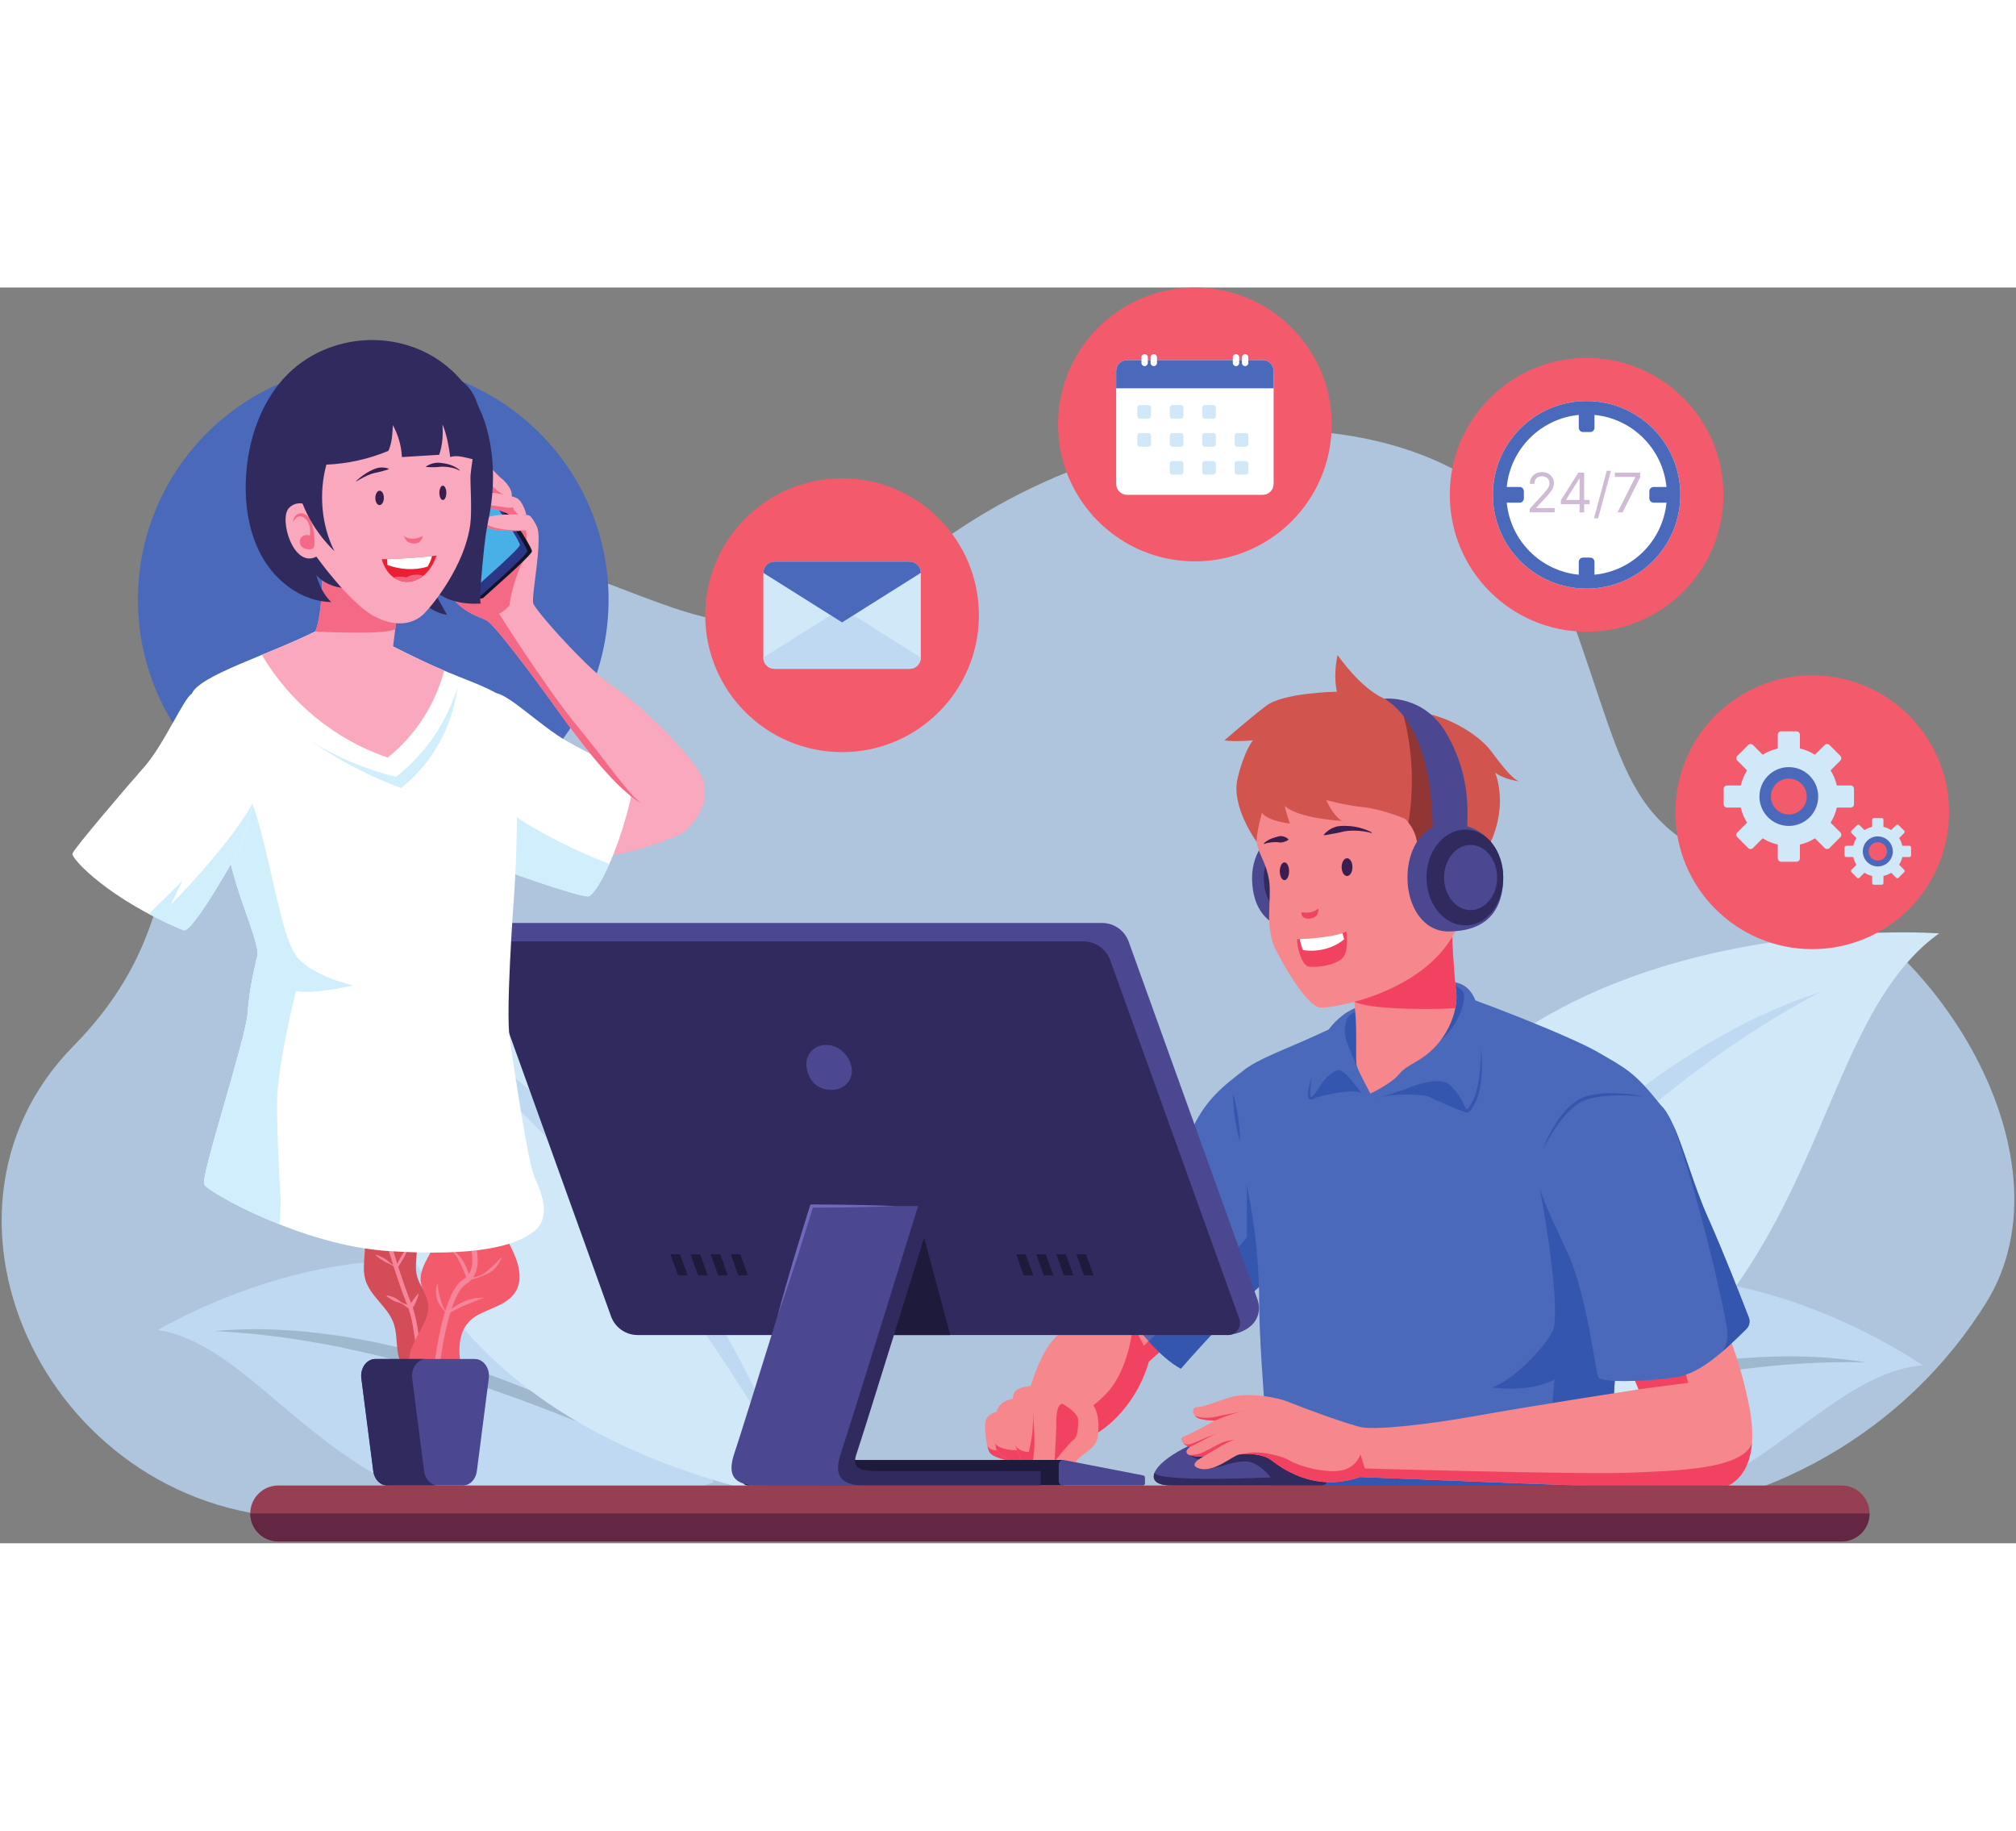 <svg class="h-full w-auto" width="380" height="345" viewBox="0 0 554 345" fill="none" xmlns="http://www.w3.org/2000/svg">
                    <rect x="0" y="0" width="554" height="345" fill="#808080" stroke="none"/>
                    <g clip-path="url(#clip0_72_6611)">
                    <path d="M544.014 281.701C520.605 317.22 480.466 338.097 437.933 338.097H84.913C13.956 338.097 -25.833 255.116 20.185 208.39C66.202 161.664 25.556 121.756 96.536 84.287C165.301 47.986 188.778 125.363 252.127 74.733C315.475 24.104 407.704 28.881 427.967 80.465C448.23 132.051 443.455 150.205 486.432 161.666C529.411 173.127 571.433 238.087 545.647 279.163C545.11 280.02 544.566 280.866 544.014 281.701Z" fill="#AFC5DD"/>
                    <path d="M528.321 296.099C491.132 299.255 466.062 368.98 373.094 327.07C373.094 327.07 383.302 296.632 429.033 277.658C474.762 258.686 528.321 296.099 528.321 296.099Z" fill="#BFD9F3"/>
                    <path d="M385.789 321.849C395.494 316.802 405.563 312.45 415.843 308.666C418.402 307.682 420.996 306.798 423.598 305.937C426.188 305.038 428.813 304.244 431.433 303.432C434.044 302.592 436.701 301.907 439.35 301.189C440.675 300.837 441.995 300.462 443.327 300.128L447.33 299.167L451.344 298.247L455.386 297.451L459.429 296.657C460.777 296.398 462.137 296.198 463.496 295.991C466.214 295.59 468.922 295.134 471.661 294.872C474.396 294.588 477.115 294.194 479.867 294.091C490.819 293.296 501.893 293.476 512.692 295.304C501.753 295.039 490.908 295.686 480.152 297.012L478.133 297.242L476.124 297.551L472.103 298.137C469.418 298.481 466.759 299.021 464.094 299.502C462.765 299.762 461.424 299.95 460.096 300.226L456.117 301.052L452.14 301.88L448.185 302.827L444.221 303.734C442.903 304.049 441.594 304.406 440.28 304.74L436.341 305.759C435.026 306.092 433.73 306.5 432.418 306.844C429.801 307.562 427.178 308.264 424.585 309.072C421.987 309.862 419.372 310.603 416.784 311.434C406.402 314.669 396.113 318.23 385.789 321.849Z" fill="#A0B8CE"/>
                    <path d="M532.873 177.442C487.496 209.885 508.487 318.611 357.057 335.73C357.057 335.73 346.948 288.828 391.229 229.542C435.51 170.256 532.873 177.442 532.873 177.442Z" fill="#D0E8F8"/>
                    <path d="M367.131 322.63C373.736 308.319 381.888 294.708 391.059 281.823C400.204 268.912 410.457 256.763 421.624 245.511C432.805 234.279 444.92 223.922 458.03 214.982C471.1 206.044 485.2 198.354 500.239 193.562C486.28 200.882 473.347 209.584 461.062 219.127C448.823 228.723 437.25 239.132 426.286 250.155C415.314 261.174 404.974 272.822 395.133 284.918C385.323 297.046 376.102 309.67 367.131 322.63Z" fill="#BFD9F3"/>
                    <path d="M43.371 286.409C80.247 292.176 100.344 363.494 196.033 328.236C196.033 328.236 187.993 297.154 143.712 275.008C99.431 252.862 43.371 286.409 43.371 286.409Z" fill="#BFD9F3"/>
                    <path d="M183.737 322.135C173.694 317.798 163.681 313.52 153.552 309.562C151.029 308.551 148.473 307.627 145.938 306.656C143.407 305.668 140.839 304.783 138.28 303.882C136.995 303.447 135.732 302.948 134.444 302.524L130.586 301.23C129.299 300.804 128.018 300.356 126.726 299.948L122.836 298.765L118.958 297.541L115.048 296.435L111.136 295.33C109.832 294.962 108.507 294.681 107.201 294.327C104.575 293.659 101.961 292.934 99.307 292.401L95.337 291.533L93.354 291.084L91.358 290.713C80.721 288.632 69.948 287.222 59.018 286.716C69.919 285.654 80.979 286.253 91.847 287.819C94.585 288.115 97.269 288.699 99.977 289.175C102.691 289.63 105.36 290.276 108.044 290.867C109.384 291.168 110.728 291.464 112.054 291.817L116.03 292.894L120.007 293.973L123.946 295.173L127.872 296.415C129.176 296.841 130.467 297.308 131.765 297.753C134.356 298.656 136.959 299.526 139.504 300.548C142.061 301.543 144.622 302.52 147.143 303.598C149.677 304.64 152.202 305.705 154.686 306.867C164.674 311.367 174.411 316.416 183.737 322.135Z" fill="#A0B8CE"/>
                    <path d="M67.885 172.449C108.745 206.254 81.561 307.957 224.022 334.331C224.022 334.331 236.748 290.529 198.723 231.341C160.697 172.153 67.885 172.449 67.885 172.449Z" fill="#D0E8F8"/>
                    <path d="M215.345 321.235C207.645 308.372 199.717 295.805 191.209 283.663C182.667 271.552 173.638 259.826 163.976 248.647C154.321 237.465 144.056 226.82 133.114 216.885C122.123 206.998 110.469 197.858 97.753 189.921C111.725 195.411 124.613 203.625 136.429 212.963C148.287 222.305 159.095 232.938 168.952 244.344C178.794 255.768 187.702 267.988 195.491 280.864C203.309 293.713 210.1 307.19 215.345 321.235Z" fill="#BFD9F3"/>
                    <path d="M308.184 267.128C303.07 273.204 298.433 283.277 295.556 284.876C292.678 286.475 287.827 287.031 283.242 301.791C278.658 316.552 301.804 314.531 301.804 314.531C301.804 314.531 311.701 308.845 315.697 295.109L325.609 286.315L308.184 267.128Z" fill="#F6878D"/>
                    <path d="M290.279 312.913C290.279 312.913 297.77 310.473 304.125 303.76C310.503 297.02 311.326 285.032 311.326 285.032L314.381 290.742L320.492 284.209L323.437 283.924L325.609 286.315L315.697 295.109C311.701 308.845 301.804 314.531 301.804 314.531C301.804 314.531 295.423 315.084 290.026 313.477C290.165 313.128 290.279 312.913 290.279 312.913Z" fill="#F14262"/>
                    <path d="M342.886 214.262C335.796 219.446 331.566 223.207 328.041 230.259C324.515 237.311 302.423 262.648 301.013 264.906C299.602 267.166 313.428 291.144 324.495 297.02C324.495 297.02 341.202 277.744 350.838 270.457C360.473 263.17 357.184 237.311 352.718 228.613C348.253 219.916 342.886 214.262 342.886 214.262Z" fill="#4A69BB"/>
                    <path d="M342.628 260.918V246.525C342.628 246.525 344.503 245.775 345.966 250.632C346.551 252.576 346.506 254.619 346.245 256.378L357.002 248.287C357.447 257.345 355.992 266.558 350.838 270.457C341.202 277.744 324.495 297.02 324.495 297.02C321.64 295.504 318.602 292.779 315.689 289.538C322.492 282.762 335.399 269.684 342.628 260.918Z" fill="#3556AE"/>
                    <path d="M273.898 308.845C272.057 309.42 270.699 310.299 270.699 312.617C270.699 314.936 271.099 318.613 271.977 320.052C272.856 321.491 277.397 322.353 277.397 322.353C277.397 322.353 277.093 312.777 276.134 311.018C275.175 309.259 273.898 308.845 273.898 308.845Z" fill="#F6878D"/>
                    <path d="M271.977 320.052C271.73 319.647 271.525 319.056 271.352 318.377C272.337 319.346 272.668 319.353 273.874 319.48L277.321 320.555C277.374 321.633 277.397 322.353 277.397 322.353C277.397 322.353 272.856 321.491 271.977 320.052Z" fill="#F14262"/>
                    <path d="M278.292 305.342C276.054 305.582 273.816 307.261 273.816 309.579C273.816 311.897 273.016 318.374 273.816 319.412C274.615 320.452 278.532 323.41 279.891 323.649C281.25 323.89 283.556 323.49 283.242 322.77C282.928 322.051 278.292 305.342 278.292 305.342Z" fill="#F6878D"/>
                    <path d="M273.476 317.672C275.173 319.588 279.512 319.416 279.512 319.416C279.512 319.416 281.419 321.453 281.654 322.107C281.796 322.503 282.577 323.023 282.683 323.426C281.967 323.699 280.742 323.8 279.891 323.649C278.558 323.415 274.775 320.571 273.874 319.48L273.476 317.677C273.476 317.676 273.476 317.674 273.476 317.672Z" fill="#F14262"/>
                    <path d="M286.677 301.517C279.81 301.905 278.532 302.544 278.292 305.342C278.052 308.14 278.212 316.294 279.09 318.374C279.971 320.452 280.449 322.291 281.569 323.41C282.688 324.529 284.363 324.534 284.363 324.534C284.363 324.534 288.123 319.013 288.283 314.377C288.442 309.739 286.677 301.517 286.677 301.517Z" fill="#F6878D"/>
                    <path d="M282.727 319.94C283.075 318.041 283.848 316.017 283.946 309.663C283.983 307.275 286.196 319.742 285.207 323.164C284.715 324.013 284.362 324.534 284.362 324.534C284.362 324.534 282.688 324.529 281.569 323.41C280.449 322.291 279.97 320.452 279.09 318.374C279.034 318.239 278.98 318.075 278.929 317.892C279.377 319.058 280.8 319.823 282.727 319.94Z" fill="#F14262"/>
                    <path d="M301.711 315.576C301.279 319.396 296.276 320.772 295.716 322.69C295.157 324.609 295.556 326.368 294.597 326.847C293.638 327.327 289.642 325.089 289.802 322.531C289.802 322.531 288.762 324.689 286.444 325.089C284.127 325.488 283.567 323.794 283.967 321.243C284.366 318.692 284.287 317.334 284.207 314.297C284.127 311.259 283.407 308.46 284.766 305.102C286.125 301.744 287.963 298.786 291.64 299.346C295.316 299.905 297.555 304.543 299.553 306.142C301.55 307.74 302.189 311.339 301.711 315.576Z" fill="#F6878D"/>
                    <path d="M289.802 322.531C290.026 317.672 290.279 313.696 290.279 312.913C290.279 312.128 290.026 306.972 291.858 306.659C292.136 306.612 296.167 309.166 296.245 310.889C296.323 312.614 296.245 315.709 294.991 316.59C293.739 317.472 289.802 322.531 289.802 322.531Z" fill="#F14262"/>
                    <path d="M456.363 224.618C449.078 215.371 446.57 214.43 439.05 210.043C431.529 205.654 403.013 194.528 397.137 193.116C391.262 191.707 367.564 202.756 359.788 206.282C352.014 209.807 342.118 213.277 340.432 216.713C334.79 228.217 345.967 244.521 346.025 278.684C346.056 296.578 350.133 336.816 350.133 336.816C350.133 336.816 439.677 336.984 440.929 335.103C442.184 333.222 445.317 268.968 446.885 255.804C448.451 242.639 456.363 224.618 456.363 224.618Z" fill="#4A69BB"/>
                    <path d="M340.762 234.726C340.09 232.563 339.692 230.361 339.356 228.149C339.049 225.934 338.809 223.708 338.842 221.444C339.515 223.607 339.913 225.809 340.246 228.02C340.551 230.237 340.793 232.461 340.762 234.726Z" fill="#3556AE"/>
                    <path d="M374.247 221.267C370.787 219.974 362.591 222.222 361.092 222.744C359.593 223.265 361.974 216.859 362.855 216.067C363.736 215.273 365.146 213.426 367.849 214.262C370.551 215.096 372.824 218.192 373.215 219.211C373.607 220.229 374.247 221.267 374.247 221.267Z" fill="#3556AE"/>
                    <path d="M403.073 226.615C401.839 226.557 394.641 223.246 392.919 222.423C391.195 221.6 383.387 221.216 378.145 222.681C378.145 222.681 388.238 215.861 394.113 215.92C399.988 215.978 402.222 218.094 402.691 219.974C403.161 221.855 403.073 226.615 403.073 226.615Z" fill="#3556AE"/>
                    <path d="M364.58 322.408C365.541 321.468 424.019 323.349 425.195 317.237C426.37 311.125 427.178 300.01 427.178 300.01C420.139 303.771 409.918 302.204 409.918 302.204C416.734 299.978 426.604 288.794 427.075 285.502C428.523 275.364 423.108 247.411 423.108 247.411L427.075 239.427L431.717 236.841C431.717 236.841 440.519 241.226 448.046 249.292C447.538 251.523 447.131 253.724 446.884 255.804C445.407 268.215 442.537 326.03 441.163 334.18C423.05 334.848 390.217 336.051 368.246 336.805C357.601 336.83 350.132 336.816 350.132 336.816C350.132 336.816 349.995 331.523 349.675 323.934C355.804 323.575 363.983 322.992 364.58 322.408Z" fill="#3556AE"/>
                    <path d="M376.455 222.972C382.765 222.211 392.907 216.743 396.903 218.622C400.898 220.503 401.838 225.322 402.66 226.145C403.483 226.968 407.008 222.854 407.008 212.746C407.008 202.638 407.319 192.287 399.877 190.88C392.437 189.473 373.165 196.76 369.287 199.7C365.409 202.638 363.764 205.614 362.706 208.475C361.649 211.335 358.829 222.854 360.121 222.972C361.414 223.089 365.057 215.567 367.76 215.331C370.462 215.096 374.746 223.178 376.455 222.972Z" fill="#4A69BB"/>
                    <path d="M372.866 213.922C371.256 210.102 369.494 206.752 369.553 204.107C369.612 201.462 370.199 199.641 373.137 198.817C376.074 197.995 377.308 199.582 377.485 203.578C377.661 207.574 372.866 213.922 372.866 213.922Z" fill="#3556AE"/>
                    <path d="M395.901 206.8C402.044 201.227 402.739 194.997 402.163 193.705C401.586 192.412 399.049 191.471 399.049 191.471C399.049 191.471 398.05 195.526 398.637 196.526C399.225 197.525 395.901 206.8 395.901 206.8Z" fill="#3556AE"/>
                    <path d="M386.124 220.271C387.62 219.599 389.182 219.075 390.775 218.643C392.375 218.253 394.018 217.944 395.727 218.054C396.569 218.117 397.474 218.301 398.228 218.897C398.892 219.524 399.398 220.091 399.963 220.736C401.082 222.007 401.853 223.55 402.562 225.001C402.719 225.335 402.966 225.728 403.075 225.764C403.088 225.769 403.082 225.789 403.209 225.71C403.315 225.636 403.439 225.507 403.551 225.367C404.009 224.78 404.384 224.049 404.751 223.336C405.491 221.929 405.887 220.37 406.202 218.781C406.508 217.192 406.685 215.57 406.799 213.943C406.939 212.317 406.985 210.682 407.007 209.043C407.33 212.307 407.336 215.612 406.883 218.895C406.664 220.533 406.254 222.185 405.515 223.712C405.15 224.46 404.78 225.198 404.24 225.914C404.096 226.091 403.943 226.27 403.716 226.434C403.607 226.516 403.457 226.593 403.279 226.637C403.093 226.681 402.869 226.65 402.702 226.572C402.366 226.403 402.224 226.177 402.087 225.985C401.957 225.788 401.855 225.596 401.758 225.407C401.047 223.917 400.343 222.495 399.308 221.281C398.814 220.679 398.233 220.015 397.724 219.504C397.191 219.06 396.429 218.839 395.658 218.742C394.094 218.557 392.46 218.774 390.87 219.072C389.267 219.355 387.691 219.791 386.124 220.271Z" fill="#3556AE"/>
                    <path d="M371.656 218.164C370.974 217.561 370.298 216.959 369.559 216.458C369.193 216.208 368.82 215.968 368.436 215.804C368.241 215.729 368.054 215.672 367.878 215.649C367.801 215.657 367.718 215.65 367.656 215.669C367.599 215.708 367.565 215.692 367.454 215.774C365.939 216.709 364.76 217.993 363.757 219.463C363.249 220.172 362.803 220.984 362.203 221.719C361.903 222.084 361.583 222.437 361.178 222.751C360.967 222.897 360.752 223.068 360.373 223.113C360.192 223.144 359.938 223.066 359.784 222.929C359.63 222.788 359.554 222.629 359.509 222.492C359.344 221.936 359.397 221.472 359.441 221.002C359.499 220.537 359.581 220.084 359.685 219.637C359.91 218.747 360.158 217.872 360.478 217.018C360.356 217.921 360.193 218.812 360.12 219.71C360.07 220.156 360.036 220.602 360.029 221.04C360.027 221.467 360.036 221.935 360.165 222.24C360.193 222.318 360.236 222.358 360.251 222.369C360.273 222.367 360.251 222.375 360.296 222.363C360.372 222.355 360.549 222.254 360.692 222.129C360.992 221.875 361.274 221.542 361.532 221.193C362.062 220.51 362.487 219.722 363.018 218.95C363.553 218.195 364.138 217.463 364.818 216.812C365.496 216.162 366.282 215.605 367.093 215.175C367.167 215.123 367.356 215.055 367.51 215.012C367.666 214.981 367.818 214.998 367.963 215.006C368.237 215.061 368.473 215.159 368.692 215.275C369.118 215.517 369.483 215.808 369.83 216.115C370.504 216.751 371.123 217.422 371.656 218.164Z" fill="#3556AE"/>
                    <path d="M372.003 190.961C372.016 193.445 372.116 195.921 372.374 198.393C373.007 204.453 372.386 212.446 372.866 213.922C373.4 215.567 376.573 221.444 376.573 221.444C376.573 221.444 382.213 218.857 384.564 216.037C386.914 213.217 389.968 213.073 394.082 208.913C398.195 204.753 400.991 198.146 400.075 192.647C399.957 191.942 399.236 184.902 399.076 177.614C398.917 170.327 391.262 164.79 383.976 164.79C376.691 164.79 372.329 175.603 372.101 182.891C372.007 185.881 371.99 188.69 372.003 190.961Z" fill="#F6878D"/>
                    <path d="M399.076 177.614C399.236 184.902 399.957 191.942 400.075 192.647C400.358 194.347 400.285 196.154 399.93 197.96C398.318 198.257 377.568 198.758 372.192 196.255C372.07 194.494 372.013 192.729 372.003 190.961C371.99 188.69 372.007 185.881 372.101 182.891C372.197 179.802 373.04 176.081 374.529 172.817L391.598 166.766C395.788 169.001 398.974 172.943 399.076 177.614Z" fill="#F14262"/>
                    <path d="M359.22 147.27C348.196 147.27 344.071 155.741 344.071 162.089C344.071 167.786 345.897 176.908 359.22 176.908C365.884 176.908 370.394 170.273 370.394 162.089C370.394 153.904 365.884 147.27 359.22 147.27Z" fill="#4B4791"/>
                    <path d="M358.734 150.9C350.409 150.9 347.294 157.295 347.294 162.089C347.294 166.391 348.673 173.278 358.734 173.278C363.765 173.278 367.171 168.269 367.171 162.089C367.171 155.909 363.765 150.9 358.734 150.9Z" fill="#302A5E"/>
                    <path d="M345.312 152.272C345.963 156.136 347.875 157.613 348.729 162.822C349.584 168.03 347.306 175.6 350.703 182.192C354.1 188.784 359.592 197.452 362.766 197.817C365.939 198.184 391.355 193.89 399.931 176.833C402.392 171.937 407.653 152.737 403.152 141.014C398.649 129.29 391.326 118.547 374.401 118.221C357.476 117.895 341.86 131.795 345.312 152.272Z" fill="#F6878D"/>
                    <path d="M359.467 173.392C360.372 173.413 361.364 173.069 361.81 172.475C362.201 171.956 362.363 171.272 362.248 170.633C360.925 171.723 359.303 171.911 357.674 171.626C357.473 172.842 358.41 173.367 359.467 173.392Z" fill="#F14262"/>
                    <path d="M389.407 152.272C388.764 148.253 386.078 145.933 386.078 145.933C386.078 145.933 379.61 143.248 374.605 142.76C369.601 142.271 364.474 140.807 364.474 140.807C364.474 140.807 366.061 144.825 368.746 146.539C368.746 146.539 356.784 145.933 353.001 142.393C353.001 142.393 353.734 145.311 354.466 147.27C354.466 147.27 348.607 146.666 346.777 144.346C346.777 144.346 345.312 149.455 345.312 152.272C345.312 152.272 338.273 142.638 340.064 134.987C341.855 127.336 344.294 124.406 344.294 124.406C344.294 124.406 339.25 124.895 336.483 124.406C336.483 124.406 342.993 118.71 347.875 114.966C352.758 111.222 367.403 111.059 367.403 111.059C367.403 111.059 366.265 107.152 367.566 100.967C367.566 100.967 373.832 110.165 380.464 112.972C387.095 115.78 386.202 115.541 393.233 117.316C400.265 119.092 406.95 123.593 409.757 127.378C412.564 131.162 415.615 135.069 417.446 135.678C417.446 135.678 413.051 135.069 410.855 133.237C410.855 133.237 414.518 141.56 409.676 152.272C404.834 162.984 392.703 159.814 390.349 157.449C387.998 155.085 389.407 152.272 389.407 152.272Z" fill="#D1544E"/>
                    <path d="M390.349 157.449C387.998 155.085 389.407 152.272 389.407 152.272C389.018 149.841 387.882 148.036 387.045 146.987C388.806 136.31 388.088 125.231 384.962 114.872C386.789 115.614 387.873 115.947 390.519 116.628C393.766 121.512 396.194 127.009 397.866 132.577C399.995 139.667 401.027 147.326 399.04 154.457C398.531 156.285 397.789 158.069 396.849 159.739C393.838 159.487 391.299 158.404 390.349 157.449Z" fill="#913634"/>
                    <path d="M393.663 148.294C393.663 148.294 394.5 121.518 380.464 112.972C380.464 112.972 391.326 111.752 397.551 122.617C403.775 133.481 403.354 142.801 403.198 148.024C403.041 153.246 393.663 148.294 393.663 148.294Z" fill="#4B4791"/>
                    <path d="M397.942 147.27C408.967 147.27 413.093 155.741 413.093 162.089C413.093 167.786 411.267 176.908 397.942 176.908C391.279 176.908 386.77 170.273 386.77 162.089C386.77 153.904 391.279 147.27 397.942 147.27Z" fill="#4B4791"/>
                    <path d="M391.998 162.089C391.998 154.824 396.793 148.934 402.709 148.934C408.623 148.934 413.093 154.824 413.093 162.089C413.093 169.354 408.623 175.244 402.709 175.244C396.793 175.244 391.998 169.354 391.998 162.089Z" fill="#302A5E"/>
                    <path d="M396.833 162.089C396.833 157.145 400.096 153.137 404.122 153.137C408.147 153.137 411.411 157.145 411.411 162.089C411.411 167.034 408.147 171.041 404.122 171.041C400.096 171.041 396.833 167.034 396.833 162.089Z" fill="#4B4791"/>
                    <path d="M369.998 176.908C367.019 178.548 357.287 179.095 356.626 179.004C355.964 178.912 357.323 186.303 359.706 186.577C362.09 186.851 366.856 186.213 368.842 184.298C370.828 182.384 369.998 176.908 369.998 176.908Z" fill="#F14262"/>
                    <path d="M369.376 179.062C369.192 178.407 369.048 177.881 368.91 177.369C365.632 178.488 359.18 178.961 357.192 179.01C357.354 179.997 357.638 180.998 358.041 181.979C358.104 181.939 358.025 182.075 358.088 182.034C362.383 182.71 366.752 181.318 369.376 179.062Z" fill="white"/>
                    <path d="M368.685 159.241C368.685 157.892 369.35 156.799 370.17 156.799C370.991 156.799 371.656 157.892 371.656 159.241C371.656 160.589 370.991 161.682 370.17 161.682C369.35 161.682 368.685 160.589 368.685 159.241Z" fill="#391E4F"/>
                    <path d="M351.693 160.379C351.693 159.031 352.265 157.938 352.97 157.938C353.675 157.938 354.246 159.031 354.246 160.379C354.246 161.728 353.675 162.822 352.97 162.822C352.265 162.822 351.693 161.728 351.693 160.379Z" fill="#391E4F"/>
                    <path d="M376.999 149.722C375.984 149.163 374.892 148.778 373.77 148.456C372.645 148.153 371.477 147.976 370.291 147.934C369.114 147.875 367.867 147.842 366.725 148.283C365.582 148.677 364.544 149.396 363.78 150.343L363.867 150.489C365.093 150.357 366.105 150.056 367.175 149.914C368.219 149.757 369.234 149.376 370.325 149.287C372.487 149.104 374.751 149.275 376.93 149.877L376.999 149.722Z" fill="#391E4F"/>
                    <path d="M347.398 152.877C347.928 152.672 348.486 152.543 349.04 152.479C349.592 152.405 350.145 152.378 350.693 152.371C351.245 152.363 351.793 152.56 352.331 152.429C352.603 152.368 352.88 152.316 353.163 152.197C353.447 152.101 353.739 151.974 354.05 151.756L354.068 151.587C353.537 151.069 352.936 150.847 352.325 150.736C351.709 150.621 351.099 150.867 350.507 151.03C349.911 151.185 349.328 151.393 348.78 151.674C348.241 151.973 347.713 152.285 347.294 152.744L347.398 152.877Z" fill="#391E4F"/>
                    <path d="M364.58 328.202C364.586 328.58 364.057 329.126 362.766 329.126C361.472 329.126 326.709 329.126 322.008 329.126C317.307 329.126 316.21 327.268 317.621 324.917C319.031 322.565 324.985 317.393 339.713 313.789C354.442 310.185 362.185 318.613 364.58 322.408C366.336 325.192 364.58 328.202 364.58 328.202Z" fill="#4B4791"/>
                    <path d="M317.274 325.623C318.085 328.319 349.184 326.913 349.184 326.913C349.184 326.913 346.03 322.652 342.545 322.531C339.058 322.408 337.363 323.621 332.688 324.426C328.013 325.229 331.479 322.521 331.479 322.521C331.479 322.521 328.176 321.791 326.831 320.748C326.831 320.748 334.535 318.471 337.767 317.941C340.997 317.414 349.224 317.766 350.281 317.941C351.029 318.067 354.825 315.862 359.411 316.968C361.973 318.841 363.666 320.961 364.58 322.408C366.336 325.192 364.58 328.202 364.58 328.202C364.586 328.58 364.057 329.126 362.766 329.126C361.472 329.126 326.709 329.126 322.008 329.126C317.791 329.126 316.481 327.628 317.274 325.623Z" fill="#302A5E"/>
                    <path d="M450.293 302.713C450.293 302.713 421.309 307.197 405.599 310.008C390.716 312.672 377.866 313.829 374.222 313.123C370.579 312.418 358.124 307.834 354.128 306.189C350.133 304.543 342.142 303.602 338.03 304.895C333.916 306.189 330.547 307.598 328.902 307.598C327.258 307.598 327.57 310.263 329.764 310.812C331.957 311.36 333.916 311.282 333.916 311.282C333.916 311.282 326.474 315.356 325.142 315.749C323.811 316.14 325.388 318.569 327.19 318.412C327.19 318.412 325.612 319.353 326.161 320.293C326.709 321.233 330.625 321.233 330.625 321.233C330.625 321.233 325.846 323.584 329.842 324.524C333.837 325.464 338.616 320.999 340.576 320.606C342.533 320.214 347.077 320.45 349.271 322.096C351.465 323.741 360.866 331.341 373.713 326.797C373.713 326.797 460.918 330.331 469.615 330.331C478.31 330.331 483.562 322.644 480.773 307.834C477.985 293.024 472.579 281.976 472.579 281.976L442.497 284.091L450.293 302.713Z" fill="#F6878D"/>
                    <path d="M340.782 308.928C341.549 308.747 342.161 308.641 342.545 308.617C342.545 308.617 341.801 308.746 340.782 308.928Z" fill="#F14262"/>
                    <path d="M333.916 311.282C333.916 311.282 331.957 311.36 329.764 310.812C329.147 310.658 328.685 310.333 328.366 309.952C330.806 311.03 333.81 310.341 335.454 309.95C336.492 309.702 339.04 309.238 340.782 308.928C339.038 309.338 336.481 310.139 333.916 311.282Z" fill="#F14262"/>
                    <path d="M334.3 314.808C334.488 314.723 334.647 314.656 334.75 314.624C334.75 314.624 334.58 314.693 334.3 314.808Z" fill="#F14262"/>
                    <path d="M325.157 317.493C325.185 317.519 326.045 318.278 327.856 317.49C329.364 316.833 333.025 315.33 334.3 314.808C332.695 315.537 328.347 317.991 327.19 318.412C326.389 318.482 325.634 318.041 325.157 317.493Z" fill="#F14262"/>
                    <path d="M329.658 320.372C330.989 319.98 333.771 318.294 335.475 317.49C337.178 316.684 339.353 316.59 339.353 316.59C339.353 316.59 338.705 316.65 337.002 317.49C335.298 318.33 330.625 321.233 330.625 321.233C330.625 321.233 328.113 321.233 326.831 320.748C326.845 320.748 328.331 320.761 329.658 320.372Z" fill="#F14262"/>
                    <path d="M354.453 322.291C356.92 323.82 364.206 325.817 368.554 324.995C372.902 324.172 373.842 320.529 373.842 320.529L375.057 324.446C375.057 324.446 435.536 326.17 447.835 325.617C459.994 325.07 478.957 324.794 481.434 317.49C480.754 325.967 476.163 330.331 469.614 330.331C460.918 330.331 373.713 326.797 373.713 326.797C360.866 331.341 351.464 323.741 349.271 322.096C347.447 320.727 344.004 320.336 341.767 320.468H341.768C345.104 319.298 351.985 320.763 354.453 322.291Z" fill="#F14262"/>
                    <path d="M450.293 302.713C450.293 302.713 461.624 301.174 463.895 300.939L462.172 293.887L447.835 296.786L450.293 302.713Z" fill="#F14262"/>
                    <path d="M480.574 282.973C481.001 284.077 480.73 285.318 479.884 286.144C474.617 291.288 467.704 298.293 460.594 299.372C452.838 300.546 439.912 301.017 439.206 299.372C438.501 297.725 435.916 276.804 431.216 266.225C426.515 255.647 423.46 250.24 422.285 244.128C421.11 238.016 431.685 223.677 436.387 222.501C441.087 221.326 451.898 220.621 456.363 224.618C460.829 228.613 464.119 243.894 469.289 255.413C473.462 264.707 478.705 278.134 480.574 282.973Z" fill="#4A69BB"/>
                    <path d="M451.484 222.297C450.044 222.131 448.606 222.012 447.164 221.98C445.726 221.922 444.287 221.926 442.855 222.011C441.424 222.098 440 222.241 438.597 222.493C437.892 222.606 437.201 222.769 436.507 222.925C435.862 223.16 435.196 223.331 434.602 223.702C433.971 223.986 433.422 224.433 432.841 224.819C432.314 225.286 431.749 225.709 431.267 226.231C430.234 227.202 429.364 228.341 428.482 229.466C427.621 230.612 426.84 231.821 426.098 233.055C425.333 234.277 424.654 235.551 423.992 236.841C424.964 234.106 426.306 231.506 427.916 229.066C428.735 227.856 429.624 226.683 430.662 225.63C431.15 225.075 431.749 224.623 432.3 224.127C432.916 223.704 433.494 223.227 434.185 222.905C434.832 222.515 435.579 222.317 436.296 222.072C437.016 221.921 437.732 221.748 438.46 221.655C439.912 221.446 441.374 221.309 442.835 221.322C445.751 221.316 448.666 221.598 451.484 222.297Z" fill="#3556AE"/>
                    <path d="M474.706 287.304C474.668 283.547 466.738 249.114 459.733 229.921C462.711 236.479 465.493 246.957 469.289 255.413C473.462 264.707 478.705 278.134 480.574 282.973C481.001 284.077 480.73 285.318 479.884 286.144C477.866 288.115 475.606 290.356 473.187 292.436C473.369 292.258 474.742 290.811 474.706 287.304Z" fill="#3556AE"/>
                    <path d="M96.664 248.512C96.521 249.671 96.763 250.838 97.326 251.861C99.377 255.592 100.416 259.879 100.282 264.135C100.193 266.939 99.617 269.809 100.381 272.509C101.698 277.168 106.614 280.048 108.196 284.624C109.598 288.68 108.294 293.781 111.208 296.93C111.931 297.711 113.052 298.308 114.04 297.912C114.535 297.714 114.907 297.3 115.26 296.899C118.601 293.104 122.179 288.49 121.148 283.539C120.18 278.887 115.387 275.744 114.479 271.08C113.737 267.268 115.685 262.874 113.501 259.663C112.899 258.777 112.037 258.1 111.379 257.254C108.783 253.92 109.745 248.607 106.753 245.622C105.778 244.649 104.558 244.097 103.228 243.813C100.092 243.142 97.058 245.327 96.664 248.511V248.512Z" fill="#D34C58"/>
                    <path d="M115.669 307.615C115.869 305.135 115.955 302.652 116.047 300.163C115.934 297.683 115.802 295.201 115.589 292.721C115.377 290.242 115.098 287.762 114.66 285.297C114.214 282.848 113.626 280.345 112.596 278.043C110.796 273.492 109.342 268.732 107.872 264.017L105.74 256.907C104.863 254.585 104.009 252.258 103.183 249.914C103.546 252.379 104.109 254.801 104.604 257.239L106.74 264.364C108.219 269.105 109.659 273.833 111.503 278.498C112.501 280.729 113.052 283.088 113.495 285.503C113.924 287.917 114.2 290.366 114.41 292.822C114.617 295.278 114.761 297.744 114.855 300.212L115.669 307.615Z" fill="#F6859C"/>
                    <path d="M102.572 257.324C102.982 257.943 103.508 258.408 104.074 258.818C104.365 259.013 104.706 259.14 105.023 259.3C105.344 259.454 105.625 259.661 105.886 259.897L105.998 259.998L106.099 259.844C106.336 259.483 106.623 259.147 106.85 258.78C107.068 258.41 107.298 258.044 107.492 257.662C107.871 256.891 108.152 256.073 108.295 255.186L108.225 255.151C107.605 255.801 107.123 256.52 106.738 257.288C106.55 257.673 106.399 258.077 106.236 258.475C106.08 258.878 105.987 259.311 105.842 259.718L106.056 259.665C105.753 259.486 105.472 259.279 105.231 259.017C104.985 258.762 104.763 258.475 104.492 258.256C103.934 257.836 103.335 257.471 102.62 257.261L102.572 257.324Z" fill="#F6859C"/>
                    <path d="M103.174 265.806C103.601 266.157 104.04 266.537 104.501 266.855C104.961 267.18 105.427 267.493 105.933 267.746C106.443 267.991 106.985 268.185 107.475 268.464C107.968 268.736 108.418 269.079 108.858 269.438L109.013 269.563L109.171 269.359C109.85 268.467 110.432 267.52 110.981 266.555C111.498 265.571 111.958 264.555 112.289 263.466L112.221 263.427C111.458 264.272 110.826 265.192 110.25 266.141C109.707 267.11 109.196 268.096 108.783 269.14L109.095 269.061C108.579 268.82 108.073 268.568 107.608 268.247C107.141 267.932 106.725 267.534 106.274 267.19C105.818 266.853 105.322 266.581 104.815 266.329C104.301 266.082 103.791 265.842 103.191 265.73L103.174 265.806Z" fill="#F6859C"/>
                    <path d="M106.188 277.002C106.655 277.473 107.176 277.82 107.713 278.134C108.244 278.46 108.827 278.677 109.447 278.823C110.066 278.973 110.626 279.246 111.124 279.628C111.623 280.006 112.11 280.423 112.608 280.749L112.984 280.995L113.264 280.577C113.676 279.958 114.05 279.32 114.341 278.635C114.633 277.952 114.892 277.249 115.037 276.484L114.95 276.437C114.381 276.969 113.927 277.563 113.506 278.176C113.084 278.788 112.744 279.446 112.444 280.126L113.1 279.953C112.531 279.64 111.926 279.459 111.328 279.249C110.729 279.044 110.184 278.747 109.692 278.337C109.203 277.921 108.667 277.593 108.078 277.378C107.494 277.151 106.89 276.968 106.229 276.913L106.188 277.002Z" fill="#F6859C"/>
                    <path d="M119.615 308.101C121.553 307.781 128.822 305.455 128.314 303.557C126.135 295.409 123.957 286.165 131.502 282.179C135.133 280.262 139.691 279.287 141.758 275.738C143.888 272.083 142.32 267.438 140.408 263.664C138.498 259.889 136.197 255.85 137.015 251.7C137.874 247.354 141.982 244.147 142.639 239.766C143.537 233.784 137.73 228.965 132.152 226.629C130.254 225.835 128.168 225.156 126.169 225.638C124.74 225.983 123.502 226.9 122.522 227.995C118.603 232.378 118.764 238.99 119.658 244.801C120.553 250.613 121.922 256.75 119.732 262.207C118.178 266.083 114.851 269.729 115.742 273.808C116.099 275.443 117.118 276.869 117.506 278.495C118.554 282.881 114.911 286.833 113.241 291.021C111.087 296.426 112.565 303.031 116.65 307.132C117.426 307.912 118.528 308.279 119.615 308.101Z" fill="#F35A6C"/>
                    <path d="M118.928 308.191C119.377 304.964 119.826 301.751 120.402 298.561C120.537 297.762 120.705 296.969 120.834 296.171C120.955 295.372 121.026 294.567 121.158 293.771C121.399 292.173 121.668 290.582 121.973 289C122.588 285.838 123.324 282.691 124.405 279.699C124.946 278.209 125.589 276.751 126.438 275.493C126.859 274.868 127.357 274.311 127.907 273.937C128.634 273.459 129.327 272.845 129.868 272.112C130.986 270.631 131.324 268.748 131.283 267.052C131.245 265.333 130.921 263.692 130.557 262.089C129.81 258.888 128.869 255.797 128.347 252.649C127.816 249.518 127.712 246.309 128.539 243.305C128.794 242.573 128.994 241.826 129.235 241.08C129.481 240.337 129.801 239.615 130.162 238.907C130.885 237.492 131.83 236.174 132.876 234.923C131.594 235.928 130.405 237.091 129.412 238.436C128.914 239.105 128.447 239.81 128.05 240.557C127.64 241.297 127.293 242.084 127.113 242.915C126.208 246.202 126.337 249.644 126.888 252.894C127.432 256.16 128.389 259.298 129.115 262.42C129.471 263.979 129.772 265.545 129.804 267.077C129.836 268.603 129.541 270.093 128.679 271.234C128.252 271.805 127.717 272.29 127.089 272.705C126.295 273.246 125.706 273.94 125.219 274.653C124.251 276.092 123.584 277.635 123.014 279.191C121.889 282.31 121.146 285.51 120.519 288.72C120.211 290.325 119.939 291.936 119.695 293.55C119.584 294.358 119.433 295.161 119.336 295.972C119.253 296.784 119.217 297.602 119.165 298.416C118.989 301.676 118.868 304.933 118.928 308.191Z" fill="#F6859C"/>
                    <path d="M131.804 244.589C131.246 244.784 130.778 245.109 130.344 245.456C129.915 245.81 129.505 246.183 129.202 246.657C128.896 247.127 128.624 247.623 128.231 248.009C127.854 248.409 127.399 248.734 126.962 249.085L127.537 249.121C127.343 248.703 127.104 248.312 126.885 247.912C126.658 247.515 126.431 247.119 126.164 246.751C125.912 246.374 125.624 246.019 125.351 245.657C125.075 245.293 124.765 244.958 124.514 244.574L124.417 244.59C124.396 245.099 124.549 245.569 124.705 246.014C124.875 246.456 125.065 246.885 125.295 247.291C125.509 247.705 125.781 248.081 126.055 248.454C126.339 248.822 126.609 249.194 126.934 249.536L127.294 249.914L127.509 249.572C127.803 249.105 128.086 248.62 128.454 248.214C128.805 247.793 129.283 247.489 129.735 247.166C130.19 246.846 130.548 246.437 130.9 246.021C131.249 245.599 131.574 245.165 131.866 244.666L131.804 244.589Z" fill="#F6859C"/>
                    <path d="M124.757 256.926C124.987 257.481 125.289 257.987 125.625 258.462C125.969 258.931 126.325 259.388 126.736 259.796C127.155 260.195 127.636 260.536 128.086 260.903C128.527 261.279 128.915 261.702 129.269 262.165L129.381 262.312L129.539 262.185C130.127 261.718 130.592 261.292 131.055 260.794C131.493 260.294 131.96 259.818 132.368 259.298C132.779 258.78 133.162 258.243 133.527 257.691C133.895 257.14 134.225 256.565 134.609 256.028L134.553 255.946C133.909 256.25 133.409 256.722 132.91 257.171C132.422 257.632 131.968 258.122 131.547 258.636C131.123 259.147 130.762 259.707 130.367 260.238C129.983 260.757 129.658 261.404 129.292 261.859L129.563 261.879C129.117 261.513 128.714 261.101 128.368 260.638C128.031 260.167 127.728 259.664 127.374 259.213C127.01 258.77 126.596 258.373 126.185 257.973C125.765 257.581 125.321 257.211 124.834 256.866L124.757 256.926Z" fill="#F6859C"/>
                    <path d="M137.719 266.451C137.107 267.169 136.472 267.832 135.824 268.465C135.173 269.098 134.474 269.652 133.794 270.262C133.1 270.851 132.315 271.379 131.424 271.639C130.542 271.918 129.605 271.953 128.702 271.942L129.106 272.227C128.947 271.466 128.71 270.748 128.461 270.022C128.216 269.297 127.902 268.593 127.524 267.922C127.15 267.248 126.705 266.604 126.181 266.023C125.648 265.458 125.031 264.926 124.294 264.662L124.244 264.748C124.802 265.253 125.233 265.836 125.606 266.459C125.986 267.077 126.308 267.729 126.624 268.386L127.531 270.388C127.829 271.06 128.092 271.759 128.353 272.438L128.48 272.766L128.758 272.723C129.72 272.571 130.632 272.246 131.523 271.932C132.405 271.588 133.311 271.286 134.178 270.842C135.054 270.414 135.792 269.748 136.41 269.008C137.029 268.267 137.532 267.423 137.807 266.495L137.719 266.451Z" fill="#F6859C"/>
                    <path d="M120.19 273.74C119.894 274.454 119.791 275.231 119.811 276.002C119.844 276.771 119.965 277.547 120.234 278.272C120.518 278.992 120.933 279.654 121.398 280.253L122.755 282.057L122.851 282.185L123.008 282.075C123.741 281.552 124.577 281.156 125.372 280.741C126.167 280.315 126.991 279.949 127.816 279.599C128.638 279.243 129.461 278.884 130.306 278.567C131.145 278.222 132.009 277.948 132.884 277.619L132.869 277.521C131 277.48 129.112 277.877 127.393 278.634C126.53 279.01 125.72 279.494 124.935 280.003C124.153 280.525 123.455 281.154 122.772 281.802L123.025 281.819C122.523 281.29 122.065 280.704 121.772 280.031C121.447 279.375 121.286 278.66 121.063 277.991C120.63 276.641 120.355 275.251 120.286 273.762L120.19 273.74Z" fill="#F6859C"/>
                    <path d="M106.435 329.126H127.186C129.111 329.126 130.749 327.462 131.038 325.208L134.323 299.676C134.682 296.883 132.856 294.367 130.47 294.367H103.151C100.764 294.367 98.938 296.883 99.297 299.676L102.582 325.208C102.872 327.462 104.509 329.126 106.435 329.126Z" fill="#4B4791"/>
                    <path d="M103.151 294.367H117.118C114.731 294.367 112.905 296.883 113.264 299.676L116.549 325.208C116.839 327.462 118.476 329.126 120.402 329.126H106.435C104.509 329.126 102.872 327.462 102.582 325.208L99.297 299.676C98.938 296.883 100.764 294.367 103.151 294.367Z" fill="#302A5E"/>
                    <path d="M292.31 322.115H205.525C204.65 322.115 203.942 322.823 203.942 323.698V327.544C203.942 328.418 204.65 329.126 205.525 329.126H292.31V322.115Z" fill="#1D1A3B"/>
                    <path d="M314.644 326.951V328.515C314.644 328.854 314.37 329.126 314.032 329.126H292.171C291.491 329.126 290.94 328.575 290.94 327.895V323.34C290.94 322.604 291.58 322.032 292.31 322.115L314.102 326.344C314.41 326.38 314.644 326.641 314.644 326.951Z" fill="#4B4791"/>
                    <path d="M140.644 174.578H302.845C306.126 174.578 309.054 176.637 310.167 179.725L345.64 278.258C347.123 283.34 343.406 287.147 337.432 287.791C336.517 287.89 332.16 285.931 325.318 282.712H180.31C177.028 282.712 174.1 280.653 172.988 277.565L140.943 188.556C135.525 185.727 132.437 184.111 132.437 184.111C132.437 184.111 130.431 174.578 140.644 174.578Z" fill="#4B4791"/>
                    <path d="M297.766 179.657H135.566C133.262 179.657 131.656 181.943 132.437 184.111L167.91 282.644C169.022 285.732 171.951 287.791 175.232 287.791H337.432C339.737 287.791 341.342 285.505 340.562 283.337L305.089 184.804C303.978 181.716 301.048 179.657 297.766 179.657Z" fill="#302A5E"/>
                    <path d="M261.148 287.791L253.949 261.08L226.659 287.791H261.148Z" fill="#1D1A3B"/>
                    <path d="M221.657 214.262C222.37 218.666 225.22 220.442 228.633 220.442C232.046 220.442 234.613 217.622 234.016 214.262C233.418 210.901 230.452 208.081 227.039 208.081C223.626 208.081 221.111 210.892 221.657 214.262Z" fill="#4B4791"/>
                    <path d="M297.886 271.395L295.801 265.601H298.422L300.507 271.395H297.886Z" fill="#1D1A3B"/>
                    <path d="M292.364 271.395L290.279 265.601H292.901L294.986 271.395H292.364Z" fill="#1D1A3B"/>
                    <path d="M286.844 271.395L284.758 265.601H287.379L289.466 271.395H286.844Z" fill="#1D1A3B"/>
                    <path d="M281.323 271.395L279.237 265.601H281.859L283.945 271.395H281.323Z" fill="#1D1A3B"/>
                    <path d="M202.902 271.395L200.817 265.601H203.439L205.525 271.395H202.902Z" fill="#1D1A3B"/>
                    <path d="M197.382 271.395L195.296 265.601H197.917L200.003 271.395H197.382Z" fill="#1D1A3B"/>
                    <path d="M191.86 271.395L189.775 265.601H192.397L194.483 271.395H191.86Z" fill="#1D1A3B"/>
                    <path d="M186.34 271.395L184.254 265.601H186.875L188.961 271.395H186.34Z" fill="#1D1A3B"/>
                    <path d="M206.377 319.604C207.977 315.001 227.387 252.356 227.387 252.356H252.302L253.948 261.08C253.948 261.08 237.243 315.001 235.642 319.604C235.52 319.955 235.404 320.307 235.295 320.66H235.297C233.833 325.161 237.696 325.142 242.045 325.142C246.396 325.142 285.985 325.142 285.985 325.142V329.126H242.045H212.78C203.976 329.126 204.776 324.207 206.377 319.604Z" fill="#302A5E"/>
                    <path d="M252.303 252.356C252.303 252.356 232.893 315.001 231.292 319.604C229.691 324.207 228.891 329.126 237.696 329.126H208.43C199.626 329.126 200.426 324.207 202.027 319.604C203.628 315.001 223.037 252.356 223.037 252.356H252.303Z" fill="#4B4791"/>
                    <path d="M246.201 252.356C244.27 252.267 242.34 252.224 240.41 252.16C238.48 252.094 236.549 252.079 234.619 252.037C232.689 252.006 230.759 251.95 228.828 251.949L223.038 251.913L222.715 251.911L222.614 252.225C221.806 254.748 221.011 257.274 220.253 259.812L217.944 267.416C216.458 272.502 214.97 277.586 213.612 282.712C215.395 277.719 217.049 272.685 218.705 267.652L221.108 260.078C221.921 257.556 222.697 255.024 223.46 252.488L223.038 252.799L228.828 252.763C230.759 252.763 232.689 252.707 234.619 252.676C236.549 252.633 238.48 252.619 240.41 252.552C242.34 252.49 244.27 252.445 246.201 252.356Z" fill="#7268BB"/>
                    <path d="M76.463 344.506H506.065C510.31 344.506 513.753 341.063 513.753 336.816C513.753 332.569 510.31 329.126 506.065 329.126H76.463C72.216 329.126 68.775 332.569 68.775 336.816C68.775 341.063 72.216 344.506 76.463 344.506Z" fill="#963F53"/>
                    <path d="M76.463 344.506H506.065C510.31 344.506 513.753 341.063 513.753 336.816H68.775C68.775 341.063 72.216 344.506 76.463 344.506Z" fill="#632643"/>
                    <path d="M167.236 85.738C167.236 121.458 138.285 150.416 102.572 150.416C66.859 150.416 37.907 121.458 37.907 85.738C37.907 50.017 66.859 21.059 102.572 21.059C138.285 21.059 167.236 50.017 167.236 85.738Z" fill="#4A69BB"/>
                    <path d="M193.497 137.354C194.726 143.525 189.014 149.01 187.225 150.039C185.436 151.068 173.433 155.868 166.223 156.039C159.013 156.21 149.498 140.954 153.392 139.24C157.287 137.526 183.817 135.641 186.73 135.641C189.644 135.641 193.497 137.354 193.497 137.354Z" fill="#F9A8BE"/>
                    <path d="M174.589 134.098C171.442 152.61 163.968 167.009 161.636 167.267C159.304 167.523 136.898 159.81 130.721 156.981C124.544 154.153 132.618 110.704 136.463 111.469C140.307 112.234 148.734 120.581 155.694 124.584C162.653 128.587 174.589 134.098 174.589 134.098Z" fill="white"/>
                    <path d="M137.684 141.793C139.844 145.499 157.649 154.89 167.455 158.313C165.032 163.78 162.748 167.143 161.636 167.267C159.639 167.486 142.927 161.863 134.287 158.467C135.011 151.587 137.684 141.793 137.684 141.793Z" fill="#D0EEFB"/>
                    <path d="M193.524 136.498C193.699 143.842 187.085 144.897 179.168 143.011C171.251 141.125 158.323 123.298 152.568 115.242C146.814 107.186 136.076 92.829 133.856 91.544C131.635 90.258 126.543 89.576 122.186 82.332C117.83 75.088 123.561 59.917 125.619 58.118C127.678 56.317 145.321 62.327 147.371 65.365C149.421 68.402 145.92 84.73 146.541 86.787C147.162 88.844 162.178 105.643 168.734 109.757C175.29 113.871 193.396 131.184 193.524 136.498Z" fill="#F9A8BE"/>
                    <path d="M134.655 70.238C132.581 69.21 132.079 64.539 133.385 65.361C134.69 66.185 136.974 66.167 140.063 66.124C143.152 66.081 144.419 65.815 144.419 65.815C144.419 65.815 144.735 67.839 144.719 69.497C144.719 69.497 136.731 71.267 134.655 70.238Z" fill="#F46986"/>
                    <path d="M120.916 71.3C122.175 68.96 123.146 67.186 123.146 67.186L135.284 78.871C138.603 75.993 142.663 73.366 142.663 73.366L143.731 75.271C141.767 78.594 140.056 85.623 140.018 87.337C140.018 87.337 138.154 89.394 137.113 89.565C137.113 89.565 150.098 110.135 158.446 120.248C166.744 130.303 172.427 138.998 176.339 141.793C168.446 137.242 157.681 122.399 152.568 115.242C146.813 107.186 136.076 92.829 133.855 91.544C131.635 90.258 126.543 89.576 122.186 82.332C120.458 79.458 120.329 75.339 120.916 71.3Z" fill="#F46986"/>
                    <path d="M146.18 72.473C146.032 73.672 133.972 84.129 132.709 85.33C132.614 85.419 131.671 85.558 131.412 85.33C128.204 82.511 114.198 57.071 113.949 56.153C113.715 55.297 123.013 46.546 125.852 44.204C126.239 43.886 127.832 44.078 128.093 44.465C130.958 48.71 146.37 70.925 146.18 72.473Z" fill="#101428"/>
                    <path d="M144.883 72.473C144.736 73.672 132.675 84.129 131.412 85.33C130.15 86.53 112.922 57.145 112.652 56.153C112.418 55.296 122.77 46.687 125.61 44.347C125.996 44.028 126.535 44.078 126.797 44.465C129.662 48.71 145.073 70.924 144.883 72.473Z" fill="#2C3686"/>
                    <path d="M142.852 70.754C142.715 71.875 131.432 81.659 130.25 82.782C129.069 83.904 112.953 56.414 112.699 55.486C112.482 54.685 122.165 46.631 124.822 44.441C125.184 44.142 125.689 44.19 125.933 44.552C128.614 48.523 143.031 69.305 142.852 70.754Z" fill="#48B0E7"/>
                    <path d="M135.619 56.415C133.751 55.289 131.458 51.475 131.252 50.19C131.046 48.904 131.173 47.747 132.177 47.49C133.181 47.233 136.272 51.261 137.813 52.461C139.354 53.661 141.23 56.146 140.465 57.818C139.701 59.489 136.277 58.846 135.91 58.589C135.544 58.332 135.619 56.415 135.619 56.415Z" fill="#F9A8BE"/>
                    <path d="M131.598 47.828C131.006 49.289 134.865 55.155 138.248 56.844L136.99 58.282C136.99 58.282 136.419 58.156 135.686 57.982C135.586 57.331 135.618 56.415 135.618 56.415C133.752 55.289 131.458 51.475 131.252 50.19C131.095 49.215 131.135 48.318 131.598 47.828Z" fill="#F46986"/>
                    <path d="M139.961 62.342C136.748 60.625 134.227 60.817 132.479 60.111C130.732 59.403 130.414 56.703 131.603 56.253C132.792 55.803 140.035 56.961 141.902 57.796C143.769 58.632 144.661 62.481 144.661 62.481L139.961 62.342Z" fill="#F9A8BE"/>
                    <path d="M138.554 60.339C140.371 60.681 140.997 60.339 140.997 60.339C140.945 61.05 141.615 61.403 142.37 62.413L139.961 62.342C136.748 60.625 134.227 60.817 132.479 60.111C131.682 59.788 131.199 59.049 131.003 58.301C131.782 59.781 136.746 59.997 138.554 60.339Z" fill="#F46986"/>
                    <path d="M147.371 65.365C145.656 67.738 137.248 66.71 135.552 66.452C133.857 66.195 132.794 65.125 132.966 64.045C133.316 61.867 144.427 62.253 145.345 62.596C146.262 62.939 147.371 65.365 147.371 65.365Z" fill="#F9A8BE"/>
                    <path d="M133.028 64.569C134.176 65.712 136.938 66.362 139.952 66.606C142.562 66.816 144.062 66.715 144.409 66.685C141.24 67.19 136.744 66.633 135.552 66.453C134.137 66.238 133.209 65.451 133.028 64.569Z" fill="#F46986"/>
                    <path d="M108.02 98.615C125.868 107.7 128.797 107.348 136.463 111.469C144.128 115.59 141.847 158.953 141.361 165.638C140.875 172.323 139.027 198.892 140.046 206.093C141.064 213.292 145.031 240.033 146.788 244.146C148.545 248.26 151.897 255.203 146.713 259.316C141.529 263.431 130.562 266.259 106.749 264.717C82.936 263.174 57.268 248.517 56.132 246.461C54.996 244.404 67.515 206.607 68.039 199.407C68.563 192.207 69.984 186.808 70.741 183.466C71.498 180.122 63.924 164.438 62.713 154.41C61.503 144.382 50.611 116.72 52.676 111.652C54.742 106.585 73.713 100.939 86.632 94.496C99.55 88.052 108.02 98.615 108.02 98.615Z" fill="white"/>
                    <path d="M125.715 109.858C122.777 119.517 116.794 128.227 108.833 134.434C99.167 132.062 89.339 127.803 81.424 121.768C90.27 128.284 99.917 133.766 110.245 137.509C118.968 130.363 124.145 121.026 125.715 109.858Z" fill="#D0EEFB"/>
                    <path d="M122.071 105.26C118.643 103.798 114.239 101.78 108.02 98.615C108.02 98.615 99.55 88.052 86.632 94.496C82.149 96.731 76.939 98.871 71.957 100.923C79.653 114.019 92.122 124.264 106.516 129.135C114.105 123.157 119.563 114.591 122.071 105.26Z" fill="#F9A8BE"/>
                    <path d="M56.132 246.461C54.996 244.404 67.515 206.607 68.039 199.407C68.562 192.208 69.984 186.808 70.741 183.466C71.498 180.122 63.924 164.438 62.713 154.41C62.503 152.668 61.996 150.386 61.32 147.789L69.367 141.793C74.087 154.96 77.03 178.101 81.502 183.758C85.975 189.415 97.118 191.728 97.118 191.728C97.118 191.728 86.112 194.3 81.314 193.271C81.314 193.271 76.19 213.585 76.132 223.612C76.075 233.64 77.004 248.811 77.123 250.868C77.167 251.635 76.998 254.313 76.769 257.365C65.236 252.799 56.774 247.622 56.132 246.461Z" fill="#D0EEFB"/>
                    <path d="M88.658 76.228C88.474 86.959 87.766 94.329 85.389 96.386C85.389 96.386 89.476 114.191 105.798 112.671C111.319 112.156 110.793 102.9 108.02 98.615L109.663 85.454L88.658 76.228Z" fill="#F9A8BE"/>
                    <path d="M86.631 94.496C88.028 91.205 88.51 84.792 88.658 76.228L109.663 85.454L108.609 93.894C104.886 95.564 86.631 94.496 86.631 94.496Z" fill="#F46986"/>
                    <path d="M65.092 155.513C70.007 145.849 71.975 130.155 67.538 121.895C63.102 113.635 54.73 110.66 52.676 111.653C50.621 112.644 45.059 125.529 39.837 131.476C34.614 137.424 20.353 154.109 19.92 155.513C19.488 156.917 30.229 168.252 50.43 176.576C52.834 177.568 65.092 155.513 65.092 155.513Z" fill="white"/>
                    <path d="M50.108 163.006L46.885 169.616C46.885 169.616 62.761 153.697 69.352 141.819C68.553 146.774 67.067 151.631 65.092 155.513C65.092 155.513 52.835 177.568 50.429 176.576C46.973 175.152 43.816 173.637 40.921 172.102L50.108 163.006Z" fill="#D0EEFB"/>
                    <path d="M110.877 77.19C109.785 72.766 109.809 68.243 109.545 63.719C109.348 60.338 109.176 57.243 106.107 55.219C103.864 53.741 101.052 53.451 98.413 53.786C91.321 54.686 89.796 61.598 90.338 68.143C90.754 73.153 92.711 77.963 94.654 82.571C92.046 82.456 88.485 81.088 86.927 78.917C87.627 81.775 88.952 84.399 91.022 86.42C83.465 86.291 76.449 81.343 72.445 74.7C68.442 68.057 67.173 59.945 67.6 52.126C68.105 42.847 70.998 33.545 76.736 26.401C88.278 12.032 110.513 10.357 124.053 22.705C128.708 26.95 132.084 32.641 133.773 38.812C135.993 46.926 135.947 55.63 134.217 63.836C133.502 67.234 133.173 70.175 132.836 73.577C132.731 74.632 131.453 86.88 132.192 86.835C127.418 87.125 121.933 86.161 118.698 82.511C120.148 85.018 121.4 87.433 122.85 89.94C116.821 88.937 112.39 83.318 110.877 77.19Z" fill="#302A5E"/>
                    <path d="M86.101 60.499C83.968 59.237 81.404 58.553 79.427 60.561C76.512 63.517 80.653 77.274 86.937 73.931C86.937 73.931 96.036 86.658 102.715 90.258C109.395 93.858 114.152 92.058 116.653 89.486C119.154 86.915 127.683 76.369 129.218 65.189C129.765 61.203 129.178 53.361 129.301 51.689C129.675 46.548 131.623 42.325 127.566 38.289C123.471 34.212 117.796 31.746 112.02 31.541C104.745 31.285 97.473 34.555 92.656 40.013C87.334 46.045 86.41 52.855 86.101 60.499Z" fill="#F9A8BE"/>
                    <path d="M80.46 64.32C81.003 61.8 83.152 61.303 84.751 63.06C86.389 64.86 86.665 70.561 86.244 71.402C85.823 72.242 83.007 72.181 82.474 70.441C81.941 68.701 83.58 67.61 85.162 68.125C85.162 68.125 85.605 65.586 84.311 63.95C83.017 62.313 81.67 62.94 81.34 63.359C81.008 63.78 80.46 64.32 80.46 64.32Z" fill="#F46986"/>
                    <path d="M97.854 53.171C98.463 52.605 99.109 52.078 99.786 51.579C100.467 51.087 101.194 50.645 101.965 50.286C102.731 49.925 103.533 49.537 104.382 49.471C105.222 49.398 106.068 49.465 106.836 49.796L106.826 49.911C106.415 50.076 106.023 50.182 105.638 50.293L104.504 50.606C103.768 50.823 103.004 50.889 102.256 51.139C101.514 51.385 100.782 51.702 100.06 52.065C99.332 52.419 98.63 52.841 97.92 53.262L97.854 53.171Z" fill="#391E4F"/>
                    <path d="M126.285 50.285C125.596 49.92 124.867 49.654 124.11 49.495C123.356 49.326 122.585 49.24 121.811 49.221C121.033 49.205 120.259 49.364 119.491 49.359C118.716 49.361 117.938 49.385 117.087 49.299L117.063 49.189C117.791 48.66 118.621 48.374 119.457 48.212C120.3 48.042 121.144 48.181 121.959 48.303C122.777 48.423 123.574 48.633 124.321 48.945C125.063 49.265 125.768 49.663 126.356 50.19L126.285 50.285Z" fill="#391E4F"/>
                    <path d="M105.487 57.691C105.458 56.603 104.911 55.774 104.264 55.837C103.618 55.901 103.116 56.834 103.144 57.921C103.173 59.009 103.72 59.839 104.368 59.776C105.015 59.712 105.515 58.779 105.487 57.691Z" fill="#391E4F"/>
                    <path d="M122.657 56.318C122.628 55.231 122.176 54.391 121.647 54.443C121.119 54.494 120.713 55.419 120.741 56.506C120.77 57.594 121.222 58.433 121.751 58.381C122.279 58.329 122.686 57.406 122.657 56.318Z" fill="#391E4F"/>
                    <path d="M110.864 68.262C112.352 69.297 114.546 69.275 116.166 68.208C115.982 69.045 115.607 69.862 114.793 70.16C113.977 70.457 113.077 70.37 112.328 70.026C111.579 69.682 111.337 68.929 110.864 68.262Z" fill="#F46986"/>
                    <path d="M104.906 74.642C108.492 74.701 117.112 74.038 119.923 73.639C118.815 77.273 115.908 80.861 111.85 80.863C108.195 80.865 105.781 77.861 104.906 74.642Z" fill="#EC1F32"/>
                    <path d="M108.196 79.676C109.622 79.237 111.072 79.463 111.656 79.643C111.656 79.643 113.552 78.316 116.308 79.187C115.054 80.2 113.562 80.862 111.85 80.863C110.44 80.864 109.219 80.41 108.196 79.676Z" fill="#F36480"/>
                    <path d="M117.49 76.678C113.861 77.809 109.899 77.483 106.48 76.251C106.456 75.714 106.416 75.173 106.375 74.633C109.919 74.558 115.656 74.129 118.727 73.786C118.462 74.791 118.064 75.773 117.49 76.678Z" fill="white"/>
                    <path d="M89.688 48.665C95.536 48.416 101.338 47.127 106.743 44.878C107.771 42.499 107.806 40.387 107.96 37.8C109.43 40.496 110.303 43.515 110.454 46.582C113.86 46.361 117.282 46.178 120.688 45.957C121.642 43.257 121.757 40.478 121.606 37.619C122.757 40.305 123.336 43.686 123.728 46.581C125.784 45.85 128.389 46.917 130.536 47.302C133.198 41.371 133.024 30.627 127.394 26.13C121.91 21.748 112.385 20.558 105.685 21.527C91.43 23.591 80.226 35.429 81.111 50.179C81.615 58.594 85.835 66.55 91.886 72.417C88.289 65.238 87.575 56.413 89.688 48.665Z" fill="#302A5E"/>
                    <path d="M193.8 90.036C193.8 110.809 210.635 127.648 231.403 127.648C252.171 127.648 269.007 110.809 269.007 90.036C269.007 69.264 252.171 52.424 231.403 52.424C210.635 52.424 193.8 69.264 193.8 90.036Z" fill="#F35A6C"/>
                    <path d="M212.852 104.76H249.954C251.657 104.76 253.038 103.379 253.038 101.676V78.397C253.038 76.693 251.657 75.312 249.954 75.312H212.852C211.149 75.312 209.768 76.693 209.768 78.397V101.676C209.768 103.379 211.149 104.76 212.852 104.76Z" fill="#D0E8F8"/>
                    <path d="M212.852 104.76H249.954C251.657 104.76 253.038 103.379 253.038 101.676L231.403 88.068L209.768 101.676C209.768 103.379 211.149 104.76 212.852 104.76Z" fill="#BFD9F3"/>
                    <path d="M212.852 75.312H249.954C251.657 75.312 253.038 76.693 253.038 78.397L231.403 92.004L209.768 78.397C209.768 76.693 211.149 75.312 212.852 75.312Z" fill="#4A69BB"/>
                    <path d="M460.397 144.16C460.397 164.933 477.232 181.772 498.001 181.772C518.769 181.772 535.605 164.933 535.605 144.16C535.605 123.388 518.769 106.548 498.001 106.548C477.232 106.548 460.397 123.388 460.397 144.16Z" fill="#F35A6C"/>
                    <path d="M491.571 145.646C488.366 145.646 485.77 143.047 485.77 139.843C485.77 136.637 488.366 134.039 491.571 134.039C494.776 134.039 497.374 136.637 497.374 139.843C497.374 143.047 494.776 145.646 491.571 145.646ZM508.548 136.805H504.767C504.425 135.313 503.836 133.92 503.047 132.66L505.724 129.984C506.088 129.618 506.088 129.027 505.724 128.662L502.749 125.688C502.385 125.323 501.792 125.323 501.428 125.688L498.752 128.364C497.493 127.575 496.1 126.986 494.609 126.644V122.863C494.609 122.347 494.19 121.928 493.675 121.928H489.469C488.953 121.928 488.535 122.347 488.535 122.863V126.644C487.044 126.986 485.649 127.575 484.39 128.364L481.716 125.688C481.351 125.323 480.758 125.323 480.394 125.688L477.42 128.662C477.055 129.027 477.055 129.618 477.42 129.984L480.096 132.66C479.306 133.92 478.719 135.313 478.376 136.805H474.596C474.079 136.805 473.662 137.223 473.662 137.74V141.946C473.662 142.462 474.079 142.88 474.596 142.88H478.376C478.719 144.372 479.306 145.766 480.096 147.024L477.42 149.701C477.055 150.066 477.055 150.658 477.42 151.023L480.394 153.997C480.758 154.362 481.351 154.362 481.716 153.997L484.39 151.321C485.649 152.11 487.044 152.699 488.535 153.041V156.822C488.535 157.339 488.953 157.757 489.469 157.757H493.675C494.19 157.757 494.609 157.339 494.609 156.822V153.041C496.1 152.699 497.493 152.11 498.752 151.321L501.428 153.997C501.792 154.362 502.385 154.362 502.749 153.997L505.724 151.023C506.088 150.658 506.088 150.066 505.724 149.701L503.047 147.024C503.836 145.766 504.425 144.372 504.767 142.88H508.548C509.064 142.88 509.482 142.462 509.482 141.946V137.74C509.482 137.223 509.064 136.805 508.548 136.805Z" fill="#D0E8F8"/>
                    <path d="M491.572 144.776C488.848 144.776 486.641 142.567 486.641 139.843C486.641 137.118 488.848 134.91 491.572 134.91C494.295 134.91 496.503 137.118 496.503 139.843C496.503 142.567 494.295 144.776 491.572 144.776ZM491.572 131.764C487.111 131.764 483.495 135.381 483.495 139.843C483.495 144.304 487.111 147.921 491.572 147.921C496.032 147.921 499.649 144.304 499.649 139.843C499.649 135.381 496.032 131.764 491.572 131.764Z" fill="#4A69BB"/>
                    <path d="M516.024 157.887C514.387 157.887 513.06 156.56 513.06 154.923C513.06 153.285 514.387 151.958 516.024 151.958C517.66 151.958 518.988 153.285 518.988 154.923C518.988 156.56 517.66 157.887 516.024 157.887ZM524.696 153.371H522.764C522.59 152.608 522.29 151.896 521.887 151.253L523.253 149.887C523.439 149.7 523.439 149.398 523.253 149.211L521.735 147.692C521.548 147.505 521.246 147.505 521.06 147.692L519.692 149.059C519.049 148.655 518.337 148.355 517.576 148.18V146.248C517.576 145.985 517.362 145.771 517.098 145.771H514.95C514.686 145.771 514.472 145.985 514.472 146.248V148.18C513.71 148.355 512.998 148.655 512.356 149.059L510.989 147.692C510.802 147.505 510.499 147.505 510.313 147.692L508.795 149.211C508.608 149.398 508.608 149.7 508.795 149.887L510.161 151.253C509.758 151.896 509.457 152.608 509.283 153.371H507.351C507.087 153.371 506.874 153.585 506.874 153.848V155.997C506.874 156.261 507.087 156.475 507.351 156.475H509.283C509.457 157.237 509.758 157.949 510.161 158.592L508.795 159.959C508.608 160.145 508.608 160.448 508.795 160.634L510.313 162.154C510.499 162.34 510.802 162.34 510.989 162.154L512.356 160.786C512.998 161.19 513.71 161.49 514.472 161.666V163.597C514.472 163.861 514.686 164.075 514.95 164.075H517.098C517.362 164.075 517.576 163.861 517.576 163.597V161.666C518.337 161.49 519.049 161.19 519.692 160.786L521.06 162.154C521.246 162.34 521.548 162.34 521.735 162.154L523.253 160.634C523.439 160.448 523.439 160.145 523.253 159.959L521.887 158.592C522.29 157.949 522.59 157.237 522.764 156.475H524.696C524.96 156.475 525.173 156.261 525.173 155.997V153.848C525.173 153.585 524.96 153.371 524.696 153.371Z" fill="#D0E8F8"/>
                    <path d="M516.024 157.443C514.632 157.443 513.504 156.314 513.504 154.923C513.504 153.531 514.632 152.403 516.024 152.403C517.415 152.403 518.543 153.531 518.543 154.923C518.543 156.314 517.415 157.443 516.024 157.443ZM516.024 150.796C513.745 150.796 511.897 152.643 511.897 154.923C511.897 157.202 513.745 159.05 516.024 159.05C518.302 159.05 520.149 157.202 520.149 154.923C520.149 152.643 518.302 150.796 516.024 150.796Z" fill="#4A69BB"/>
                    <path d="M290.752 37.625C290.752 58.399 307.588 75.238 328.355 75.238C349.124 75.238 365.96 58.399 365.96 37.625C365.96 16.853 349.124 0.014 328.355 0.014C307.588 0.014 290.752 16.853 290.752 37.625Z" fill="#F35A6C"/>
                    <path d="M309.694 56.955H347.019C348.66 56.955 349.992 55.623 349.992 53.981V22.921C349.992 21.279 348.66 19.947 347.019 19.947H309.694C308.053 19.947 306.721 21.279 306.721 22.921V53.981C306.721 55.623 308.053 56.955 309.694 56.955Z" fill="white"/>
                    <path d="M306.721 27.692H349.992V22.921C349.992 21.279 348.66 19.947 347.019 19.947H309.694C308.053 19.947 306.721 21.279 306.721 22.921V27.692Z" fill="#4A69BB"/>
                    <path d="M339.656 21.599C340.14 21.599 340.533 21.206 340.533 20.721V19.174C340.533 18.689 340.14 18.296 339.656 18.296C339.171 18.296 338.778 18.689 338.778 19.174V20.721C338.778 21.206 339.171 21.599 339.656 21.599Z" fill="white"/>
                    <path d="M342.164 21.599C342.648 21.599 343.042 21.206 343.042 20.721V19.174C343.042 18.689 342.648 18.296 342.164 18.296C341.679 18.296 341.287 18.689 341.287 19.174V20.721C341.287 21.206 341.679 21.599 342.164 21.599Z" fill="white"/>
                    <path d="M314.549 21.599C315.034 21.599 315.426 21.206 315.426 20.721V19.174C315.426 18.689 315.034 18.296 314.549 18.296C314.065 18.296 313.671 18.689 313.671 19.174V20.721C313.671 21.206 314.065 21.599 314.549 21.599Z" fill="white"/>
                    <path d="M317.058 21.599C317.542 21.599 317.935 21.206 317.935 20.721V19.174C317.935 18.689 317.542 18.296 317.058 18.296C316.573 18.296 316.18 18.689 316.18 19.174V20.721C316.18 21.206 316.573 21.599 317.058 21.599Z" fill="white"/>
                    <path d="M331.087 36.047H333.409C333.802 36.047 334.123 35.727 334.123 35.333V33.011C334.123 32.616 333.802 32.298 333.409 32.298H331.087C330.693 32.298 330.373 32.616 330.373 33.011V35.333C330.373 35.727 330.693 36.047 331.087 36.047Z" fill="#D0E8F8"/>
                    <path d="M322.168 36.047H324.489C324.884 36.047 325.203 35.727 325.203 35.333V33.011C325.203 32.616 324.884 32.298 324.489 32.298H322.168C321.773 32.298 321.455 32.616 321.455 33.011V35.333C321.455 35.727 321.773 36.047 322.168 36.047Z" fill="#D0E8F8"/>
                    <path d="M313.248 36.047H315.57C315.964 36.047 316.283 35.727 316.283 35.333V33.011C316.283 32.616 315.964 32.298 315.57 32.298H313.248C312.854 32.298 312.534 32.616 312.534 33.011V35.333C312.534 35.727 312.854 36.047 313.248 36.047Z" fill="#D0E8F8"/>
                    <path d="M340.007 43.729H342.328C342.722 43.729 343.042 43.41 343.042 43.016V40.693C343.042 40.299 342.722 39.98 342.328 39.98H340.007C339.612 39.98 339.293 40.299 339.293 40.693V43.016C339.293 43.41 339.612 43.729 340.007 43.729Z" fill="#D0E8F8"/>
                    <path d="M331.087 43.729H333.409C333.802 43.729 334.123 43.41 334.123 43.016V40.693C334.123 40.299 333.802 39.98 333.409 39.98H331.087C330.693 39.98 330.373 40.299 330.373 40.693V43.016C330.373 43.41 330.693 43.729 331.087 43.729Z" fill="#D0E8F8"/>
                    <path d="M322.168 43.729H324.489C324.884 43.729 325.203 43.41 325.203 43.016V40.693C325.203 40.299 324.884 39.98 324.489 39.98H322.168C321.773 39.98 321.455 40.299 321.455 40.693V43.016C321.455 43.41 321.773 43.729 322.168 43.729Z" fill="#D0E8F8"/>
                    <path d="M313.248 43.729H315.57C315.964 43.729 316.283 43.41 316.283 43.016V40.693C316.283 40.299 315.964 39.98 315.57 39.98H313.248C312.854 39.98 312.534 40.299 312.534 40.693V43.016C312.534 43.41 312.854 43.729 313.248 43.729Z" fill="#D0E8F8"/>
                    <path d="M340.007 51.411H342.328C342.722 51.411 343.042 51.092 343.042 50.697V48.375C343.042 47.98 342.722 47.661 342.328 47.661H340.007C339.612 47.661 339.293 47.98 339.293 48.375V50.697C339.293 51.092 339.612 51.411 340.007 51.411Z" fill="#D0E8F8"/>
                    <path d="M331.087 51.411H333.409C333.802 51.411 334.123 51.092 334.123 50.697V48.375C334.123 47.98 333.802 47.661 333.409 47.661H331.087C330.693 47.661 330.373 47.98 330.373 48.375V50.697C330.373 51.092 330.693 51.411 331.087 51.411Z" fill="#D0E8F8"/>
                    <path d="M322.168 51.411H324.489C324.884 51.411 325.203 51.092 325.203 50.697V48.375C325.203 47.98 324.884 47.661 324.489 47.661H322.168C321.773 47.661 321.455 47.98 321.455 48.375V50.697C321.455 51.092 321.773 51.411 322.168 51.411Z" fill="#D0E8F8"/>
                    <path d="M473.608 56.955C473.608 77.727 456.773 94.567 436.005 94.567C415.236 94.567 398.401 77.727 398.401 56.955C398.401 36.182 415.236 19.342 436.005 19.342C456.773 19.342 473.608 36.182 473.608 56.955Z" fill="#F35A6C"/>
                    <path d="M461.76 56.955C461.76 71.183 450.229 82.716 436.005 82.716C421.779 82.716 410.249 71.183 410.249 56.955C410.249 42.727 421.779 31.193 436.005 31.193C450.229 31.193 461.76 42.727 461.76 56.955Z" fill="white"/>
                    <path d="M438.164 78.904V75.386C438.164 74.731 437.634 74.201 436.98 74.201H435.029C434.375 74.201 433.845 74.731 433.845 75.386V78.904C423.391 77.888 415.077 69.571 414.06 59.115H417.577C418.232 59.115 418.763 58.585 418.763 57.93V55.98C418.763 55.325 418.232 54.795 417.577 54.795H414.06C415.077 44.339 423.391 36.023 433.845 35.006V38.524C433.845 39.179 434.375 39.709 435.029 39.709H436.98C437.634 39.709 438.164 39.179 438.164 38.524V35.006C448.617 36.023 456.932 44.339 457.949 54.795H454.431C453.777 54.795 453.246 55.325 453.246 55.98V57.93C453.246 58.585 453.777 59.115 454.431 59.115H457.949C456.932 69.571 448.617 77.888 438.164 78.904ZM436.005 31.193C421.779 31.193 410.249 42.727 410.249 56.955C410.249 71.183 421.779 82.716 436.005 82.716C450.229 82.716 461.76 71.183 461.76 56.955C461.76 42.727 450.229 31.193 436.005 31.193Z" fill="#4A69BB"/>
                    <path d="M420.344 61.769V60.81L423.944 56.868C424.367 56.407 424.715 56.006 424.989 55.665C425.262 55.32 425.464 54.997 425.596 54.695C425.731 54.39 425.798 54.07 425.798 53.736C425.798 53.353 425.706 53.021 425.521 52.74C425.34 52.46 425.091 52.243 424.775 52.09C424.459 51.938 424.104 51.861 423.71 51.861C423.291 51.861 422.925 51.948 422.613 52.122C422.304 52.293 422.064 52.533 421.894 52.842C421.727 53.151 421.643 53.513 421.643 53.928H420.386C420.386 53.289 420.534 52.728 420.828 52.245C421.123 51.762 421.524 51.386 422.032 51.116C422.544 50.846 423.117 50.711 423.753 50.711C424.392 50.711 424.958 50.846 425.452 51.116C425.946 51.386 426.333 51.749 426.613 52.208C426.894 52.666 427.034 53.175 427.034 53.736C427.034 54.138 426.961 54.53 426.816 54.914C426.674 55.294 426.425 55.718 426.07 56.187C425.718 56.652 425.23 57.22 424.605 57.891L422.155 60.512V60.597H427.226V61.769H420.344ZM428.936 59.532V58.445L433.73 50.86H434.518V52.543H433.985L430.363 58.275V58.36H436.819V59.532H428.936ZM434.071 61.769V59.202V58.696V50.86H435.328V61.769H434.071ZM442.693 50.349L439.178 63.41H438.027L441.543 50.349H442.693ZM444.503 61.769L449.382 52.117V52.032H443.757V50.86H450.746V52.096L445.888 61.769H444.503Z" fill="#CFBCD4"/>
                    </g>
                    <defs>
                    <clipPath id="clip0_72_6611">
                    <rect width="554" height="345" fill="white"/>
                    </clipPath>
                    </defs>
                    </svg>
                    
                